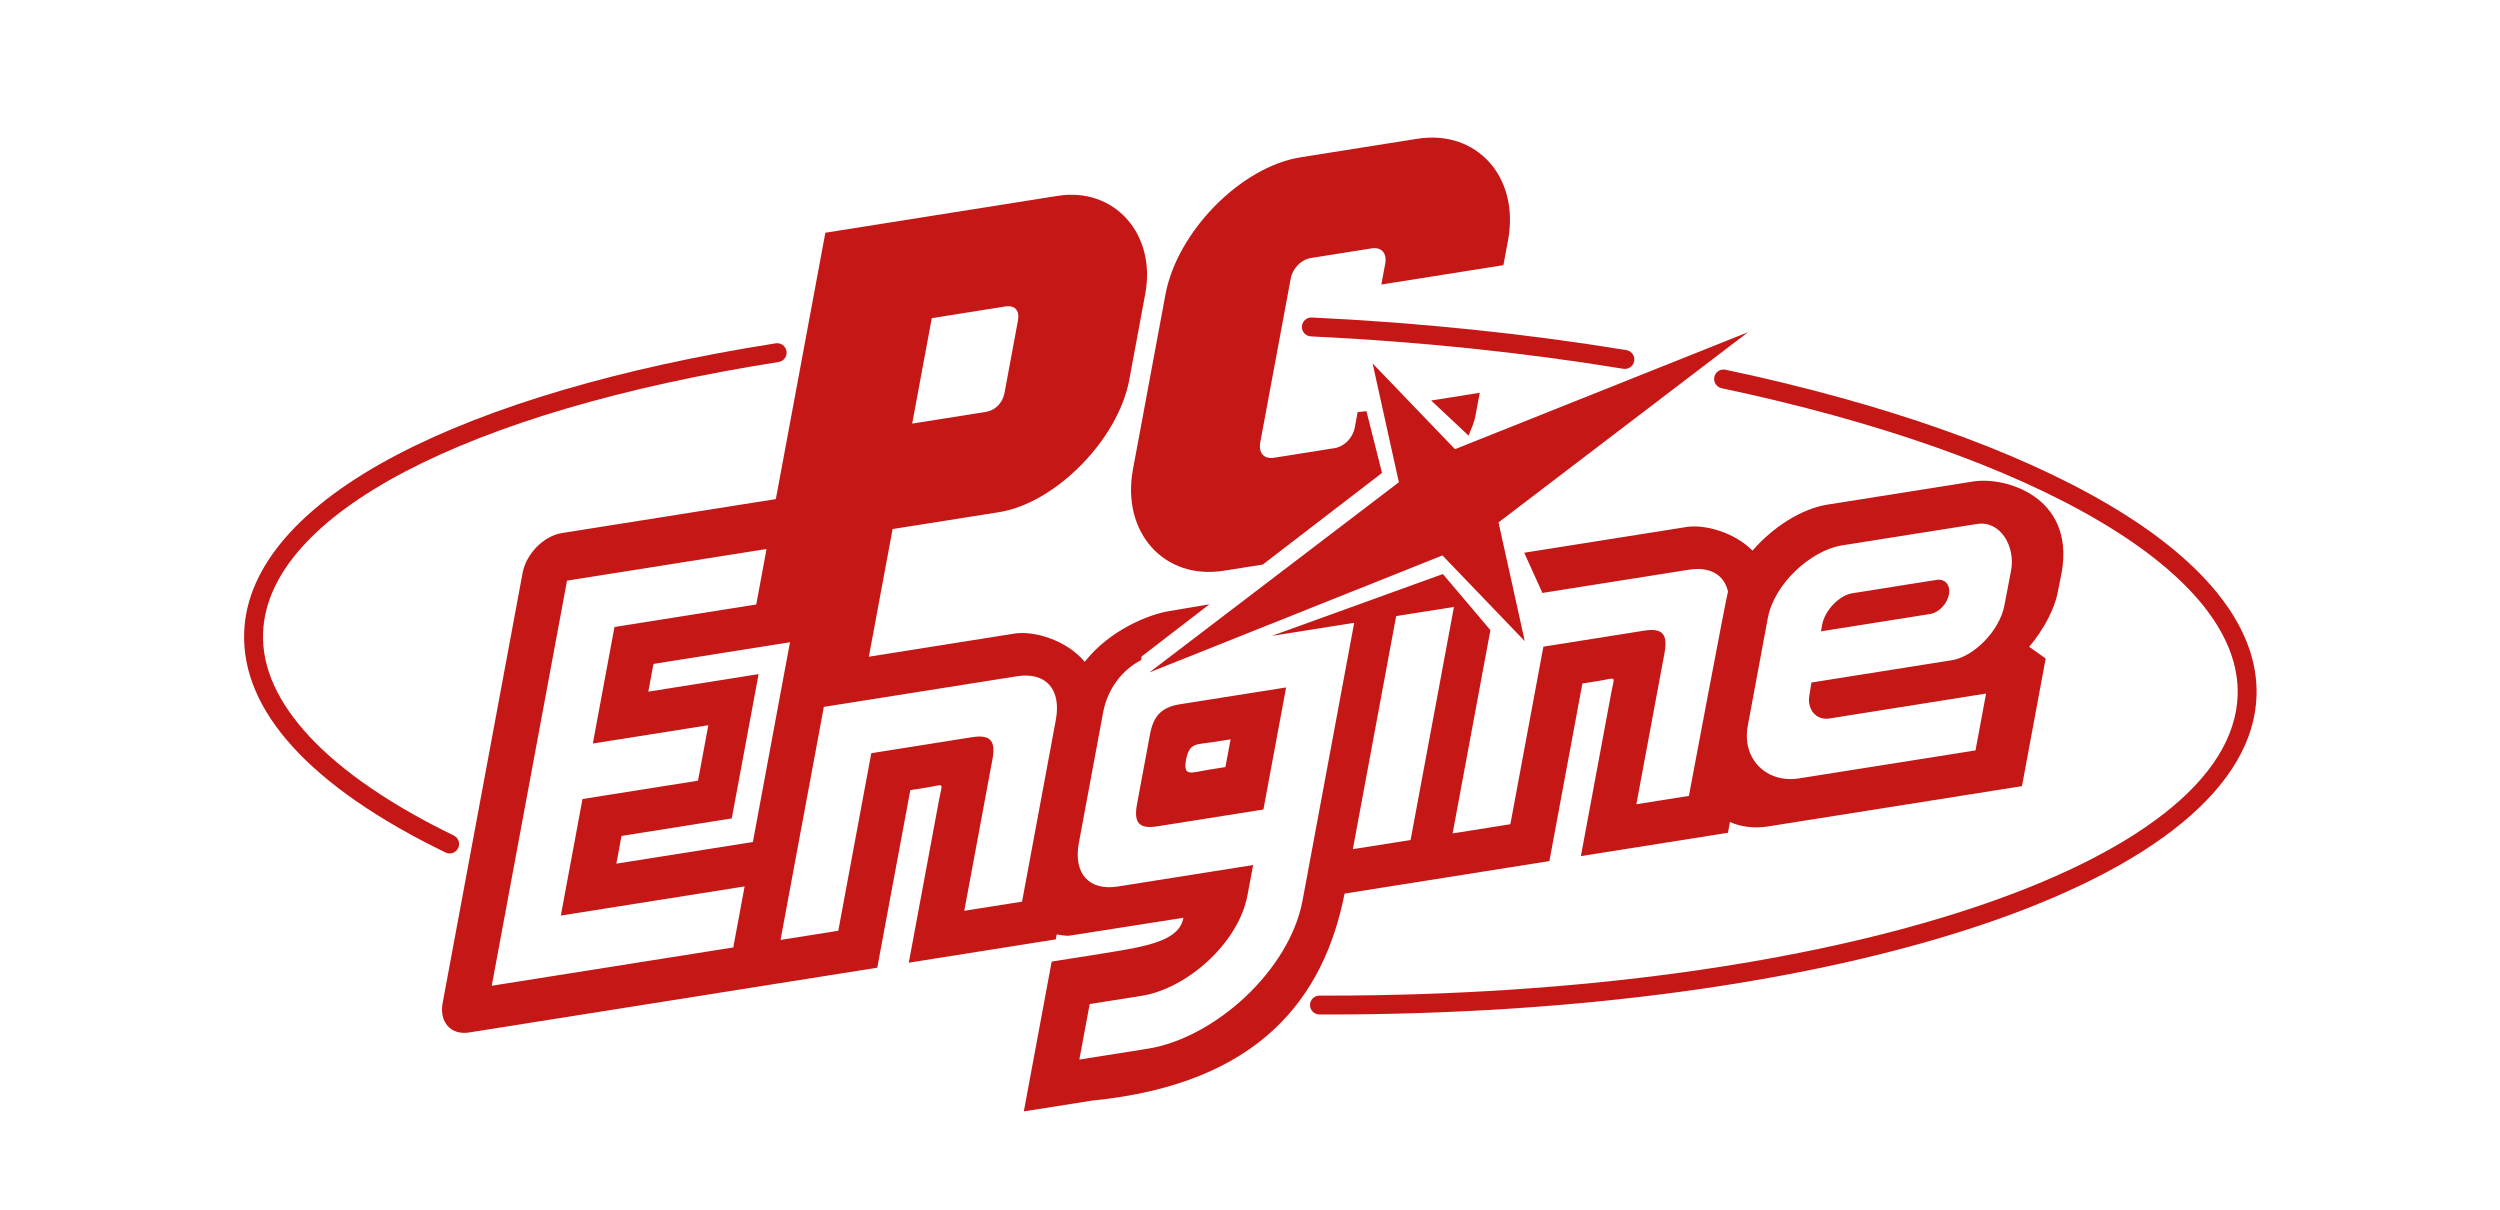 <?xml version="1.0" encoding="UTF-8" standalone="no"?>
<!-- Generator: Adobe Illustrator 13.0.0, SVG Export Plug-In . SVG Version: 6.00 Build 14948)  -->

<svg
   xmlns:ns="&amp;ns_sfw;"
   xmlns:dc="http://purl.org/dc/elements/1.1/"
   xmlns:cc="http://creativecommons.org/ns#"
   xmlns:rdf="http://www.w3.org/1999/02/22-rdf-syntax-ns#"
   xmlns:svg="http://www.w3.org/2000/svg"
   xmlns="http://www.w3.org/2000/svg"
   xmlns:sodipodi="http://sodipodi.sourceforge.net/DTD/sodipodi-0.dtd"
   xmlns:inkscape="http://www.inkscape.org/namespaces/inkscape"
   version="1.2"
   id="Layer_1"
   x="0px"
   y="0px"
   width="566.936px"
   height="274.332px"
   viewBox="0 0 566.936 274.332"
   xml:space="preserve"
   sodipodi:docname="pcengine.svg"
   inkscape:version="0.92.4 (5da689c313, 2019-01-14)"><defs
   id="defs33" /><sodipodi:namedview
   pagecolor="#ffffff"
   bordercolor="#666666"
   borderopacity="1"
   objecttolerance="10"
   gridtolerance="10"
   guidetolerance="10"
   inkscape:pageopacity="0"
   inkscape:pageshadow="2"
   inkscape:window-width="1600"
   inkscape:window-height="837"
   id="namedview31"
   showgrid="false"
   inkscape:pagecheckerboard="true"
   inkscape:zoom="0.67203356"
   inkscape:cx="283.46799"
   inkscape:cy="137.166"
   inkscape:window-x="-8"
   inkscape:window-y="-8"
   inkscape:window-maximized="1"
   inkscape:current-layer="Layer_1" />
<g
   id="g28"
   transform="matrix(0.805,0,0,0.805,55.353,31.201)">
	<g
   id="g6">
		<path
   d="m 57.9,201.665 c -0.39,0 -0.787,-0.088 -1.161,-0.271 C 18.76,182.96 -0.85,161.473 0.028,139.247 c 0.714,-18.296 15.645,-35.57 43.177,-49.959 26.123,-13.65 62.969,-24.482 106.557,-31.33 1.454,-0.227 2.815,0.766 3.043,2.218 0.229,1.452 -0.764,2.813 -2.217,3.043 C 62.295,77.085 6.644,106.298 5.35,139.458 c -0.777,19.661 18.299,39.957 53.715,57.146 1.323,0.645 1.875,2.231 1.233,3.561 -0.462,0.946 -1.41,1.5 -2.398,1.5 z"
   id="path4"
   inkscape:connector-curvature="0"
   style="fill:#c61717" />
	</g>
	<g
   id="g10">
		<path
   d="m 388.979,65.167 c -0.145,0 -0.289,-0.011 -0.436,-0.035 -28.057,-4.606 -57.67,-7.681 -88.022,-9.133 -1.472,-0.069 -2.604,-1.317 -2.533,-2.787 0.07,-1.468 1.341,-2.589 2.787,-2.531 30.558,1.463 60.379,4.557 88.636,9.196 1.447,0.238 2.434,1.607 2.193,3.06 -0.216,1.305 -1.343,2.23 -2.625,2.23 z"
   id="path8"
   inkscape:connector-curvature="0"
   style="fill:#c61717" />
	</g>
	<g
   id="g14">
		<path
   d="m 305.16,247.033 c -0.746,0 -1.486,0 -2.232,-0.003 -1.471,-0.003 -2.655,-1.198 -2.651,-2.671 0.005,-1.467 1.19,-2.652 2.658,-2.652 0.004,0 0.008,0 0.013,0 0.73,0.002 1.479,0.002 2.215,0.002 142.504,0.002 254.953,-37.04 256.436,-84.646 C 562.12,140.405 548.738,123.502 522.89,108.19 497.156,92.939 460.271,79.94 416.23,70.601 c -1.438,-0.306 -2.355,-1.72 -2.053,-3.157 0.303,-1.439 1.721,-2.354 3.158,-2.052 44.6,9.459 82.039,22.674 108.27,38.217 27.615,16.364 41.902,34.907 41.316,53.62 -0.787,25.316 -28.754,48.396 -78.748,64.975 -48.339,16.026 -113.257,24.829 -183.013,24.829 z"
   id="path12"
   inkscape:connector-curvature="0"
   style="fill:#c61717" />
	</g>
	<polygon
   points="353.382,108.404 423.681,54.818 341.114,87.776 317.91,63.624 325.308,97.091 255.009,150.675 337.58,117.708 360.78,141.861 "
   id="polygon16"
   style="fill:#c61717" />
	<g
   id="g26">
		<path
   d="m 265.343,175.296 c 1.008,-4.961 2.846,-4.239 7.877,-5.039 l 4.683,-0.737 -1.458,7.809 -4.683,0.748 c -5.031,0.797 -7.246,2.143 -6.419,-2.781 z m -10.153,-7.148 -3.645,19.605 c -0.998,5.354 0.62,7.078 5.772,6.264 l 29.831,-4.732 6.395,-34.387 -29.833,4.726 c -5.155,0.817 -7.531,3.172 -8.52,8.524 z m 189.368,-30.95 -0.348,1.896 30.771,-4.885 c 2.429,-0.39 4.796,-2.845 5.291,-5.5 0.485,-2.653 -1.075,-4.492 -3.507,-4.104 l -7.902,1.248 -12.609,2.007 -3.195,0.5 c -3.696,0.591 -7.751,4.805 -8.501,8.838 z m -215.887,88.669 0.25,-1.367 c 1.058,0.08 2.476,0.489 3.714,0.305 l 31.98,-5.017 c -1.188,6.38 -9.615,7.979 -22.475,10.017 l -14.637,2.325 -7.848,42.202 19.229,-3.047 c 47.345,-4.674 65.357,-29.143 71.139,-58.313 l 57.688,-9.156 9.295,-50.021 4.692,-0.75 c 5.142,-0.815 4.384,-1.746 3.396,3.597 l -8.508,45.77 41.416,-6.572 0.567,-3.033 c 3.126,1.379 6.778,1.865 10.646,1.258 l 71.625,-11.36 6.68,-35.953 -4.643,-3.306 c 4.023,-4.764 7.158,-10.593 8.066,-15.485 l 1.129,-5.67 c 3.572,-21.207 -15.979,-26.838 -24.9,-25.42 l -41.104,6.521 c -7.279,1.156 -15.295,6.229 -21.127,12.949 -5.395,-5.342 -13.721,-7.418 -18.563,-6.649 l -45.76,7.259 5.123,11.322 41.27,-6.54 c 5.951,-0.948 9.928,1.428 11.019,6.14 -0.438,1.248 -11.019,57.579 -11.019,57.579 l -14.797,2.349 7.934,-42.646 c 0.982,-5.34 -0.633,-7.067 -5.771,-6.25 l -28.356,4.504 -9.304,50.021 -16.266,2.589 10.645,-57.271 -13.391,-15.796 -48.203,17.425 22.846,-3.625 0.369,-0.051 -14.527,78.155 c -3.691,19.854 -24.877,38.84 -43.668,41.823 l -19.229,3.048 2.916,-15.642 14.627,-2.313 c 12.859,-2.047 27.336,-14.916 29.833,-28.375 l 1.578,-8.468 -38.09,6.041 c -8.167,1.298 -12.6,-3.663 -10.993,-12.291 l 6.83,-36.741 c 1.208,-6.529 5.282,-11.951 10.733,-14.769 l 0.09,-0.979 19.109,-14.707 -11.163,1.877 c -5.939,0.938 -16.953,5.392 -23.951,14.317 -5.292,-6.313 -14.547,-8.786 -19.759,-7.959 l -41.055,6.521 6.69,-35.962 29.953,-4.752 c 15.944,-2.526 33.586,-20.458 36.721,-37.301 l 4.503,-24.232 C 257,27.138 245.149,13.888 229.204,16.416 l -65.457,10.384 -13.948,75.041 -60.275,9.565 c -5.102,0.81 -10.064,5.841 -11.062,11.231 L 55.935,243.79 c -0.999,5.394 2.326,9.112 7.429,8.31 l 115.008,-18.252 9.305,-50.021 4.682,-0.748 c 5.152,-0.81 4.393,-1.735 3.395,3.604 l -8.506,45.756 z m -85.343,-27.426 -38.459,6.101 1.448,-7.808 31.061,-4.938 7.558,-40.646 -31.061,4.936 1.447,-7.814 38.459,-6.104 z m -2.327,12.51 -3.195,17.191 -68.042,10.795 21.207,-114.121 56.211,-8.916 -2.906,15.635 -39.937,6.342 -6.1,32.828 32.539,-5.162 -2.905,15.627 -32.539,5.162 -6.11,32.836 z m 78.156,4.296 -16.274,2.571 7.927,-42.633 c 0.999,-5.344 -0.619,-7.078 -5.771,-6.262 l -28.355,4.504 -9.294,50.021 -16.275,2.586 12.201,-65.652 0.379,-0.063 53.984,-8.563 c 8.167,-1.299 12.6,3.652 10.993,12.289 z m 105.761,-80.506 15.905,-2.516 -12.211,65.652 -16.267,2.578 12.199,-65.646 z m 98.686,30.943 5.647,-30.372 c 1.791,-9.604 12.113,-19.04 20.908,-20.438 l 38.049,-6.029 c 6.412,-1.021 10.865,6.14 9.557,13.147 l -1.865,9.774 c -1.311,7.009 -8.469,14.458 -14.875,15.476 l -39.498,6.271 -0.568,3.545 c -0.75,4.03 1.926,7.18 5.621,6.59 l 44.147,-7.029 -2.976,16.02 -49.801,7.896 c -8.796,1.392 -16.124,-5.239 -14.346,-14.851 z M 188.206,80.568 193.728,50.865 214.435,47.58 c 2.716,-0.43 4.104,1.119 3.564,3.983 l -3.774,20.329 c -0.54,2.875 -2.596,4.961 -5.312,5.391 z"
   id="path18"
   inkscape:connector-curvature="0"
   style="fill:#c61717" />
		<g
   id="g24">
			<path
   d="m 320.565,94.466 -4.396,-17.412 -2.479,0.299 -0.797,4.293 c -0.552,2.977 -2.943,5.4 -5.753,5.852 l -17.015,2.695 c -2.808,0.449 -4.414,-1.348 -3.862,-4.323 l 8.575,-46.117 c 0.55,-2.965 2.943,-5.392 5.748,-5.841 l 17.02,-2.695 c 2.807,-0.448 4.412,1.349 3.857,4.313 l -1.098,5.87 34.396,-5.462 1.308,-7.029 C 359.365,11.168 347.302,-2.32 330.507,0.335 L 297.601,5.558 C 280.819,8.224 262.848,26.475 259.554,44.216 L 250.4,93.459 c -3.295,17.741 8.766,31.229 25.56,28.564 l 11,-1.737 z"
   id="path20"
   inkscape:connector-curvature="0"
   style="fill:#c61717" />
			<path
   d="m 344.946,83.962 c 0.897,-2.416 1.519,-3.334 1.979,-5.812 l 1.168,-6.26 -13.688,2.176 z"
   id="path22"
   inkscape:connector-curvature="0"
   style="fill:#c61717" />
		</g>
	</g>
</g>
</svg>